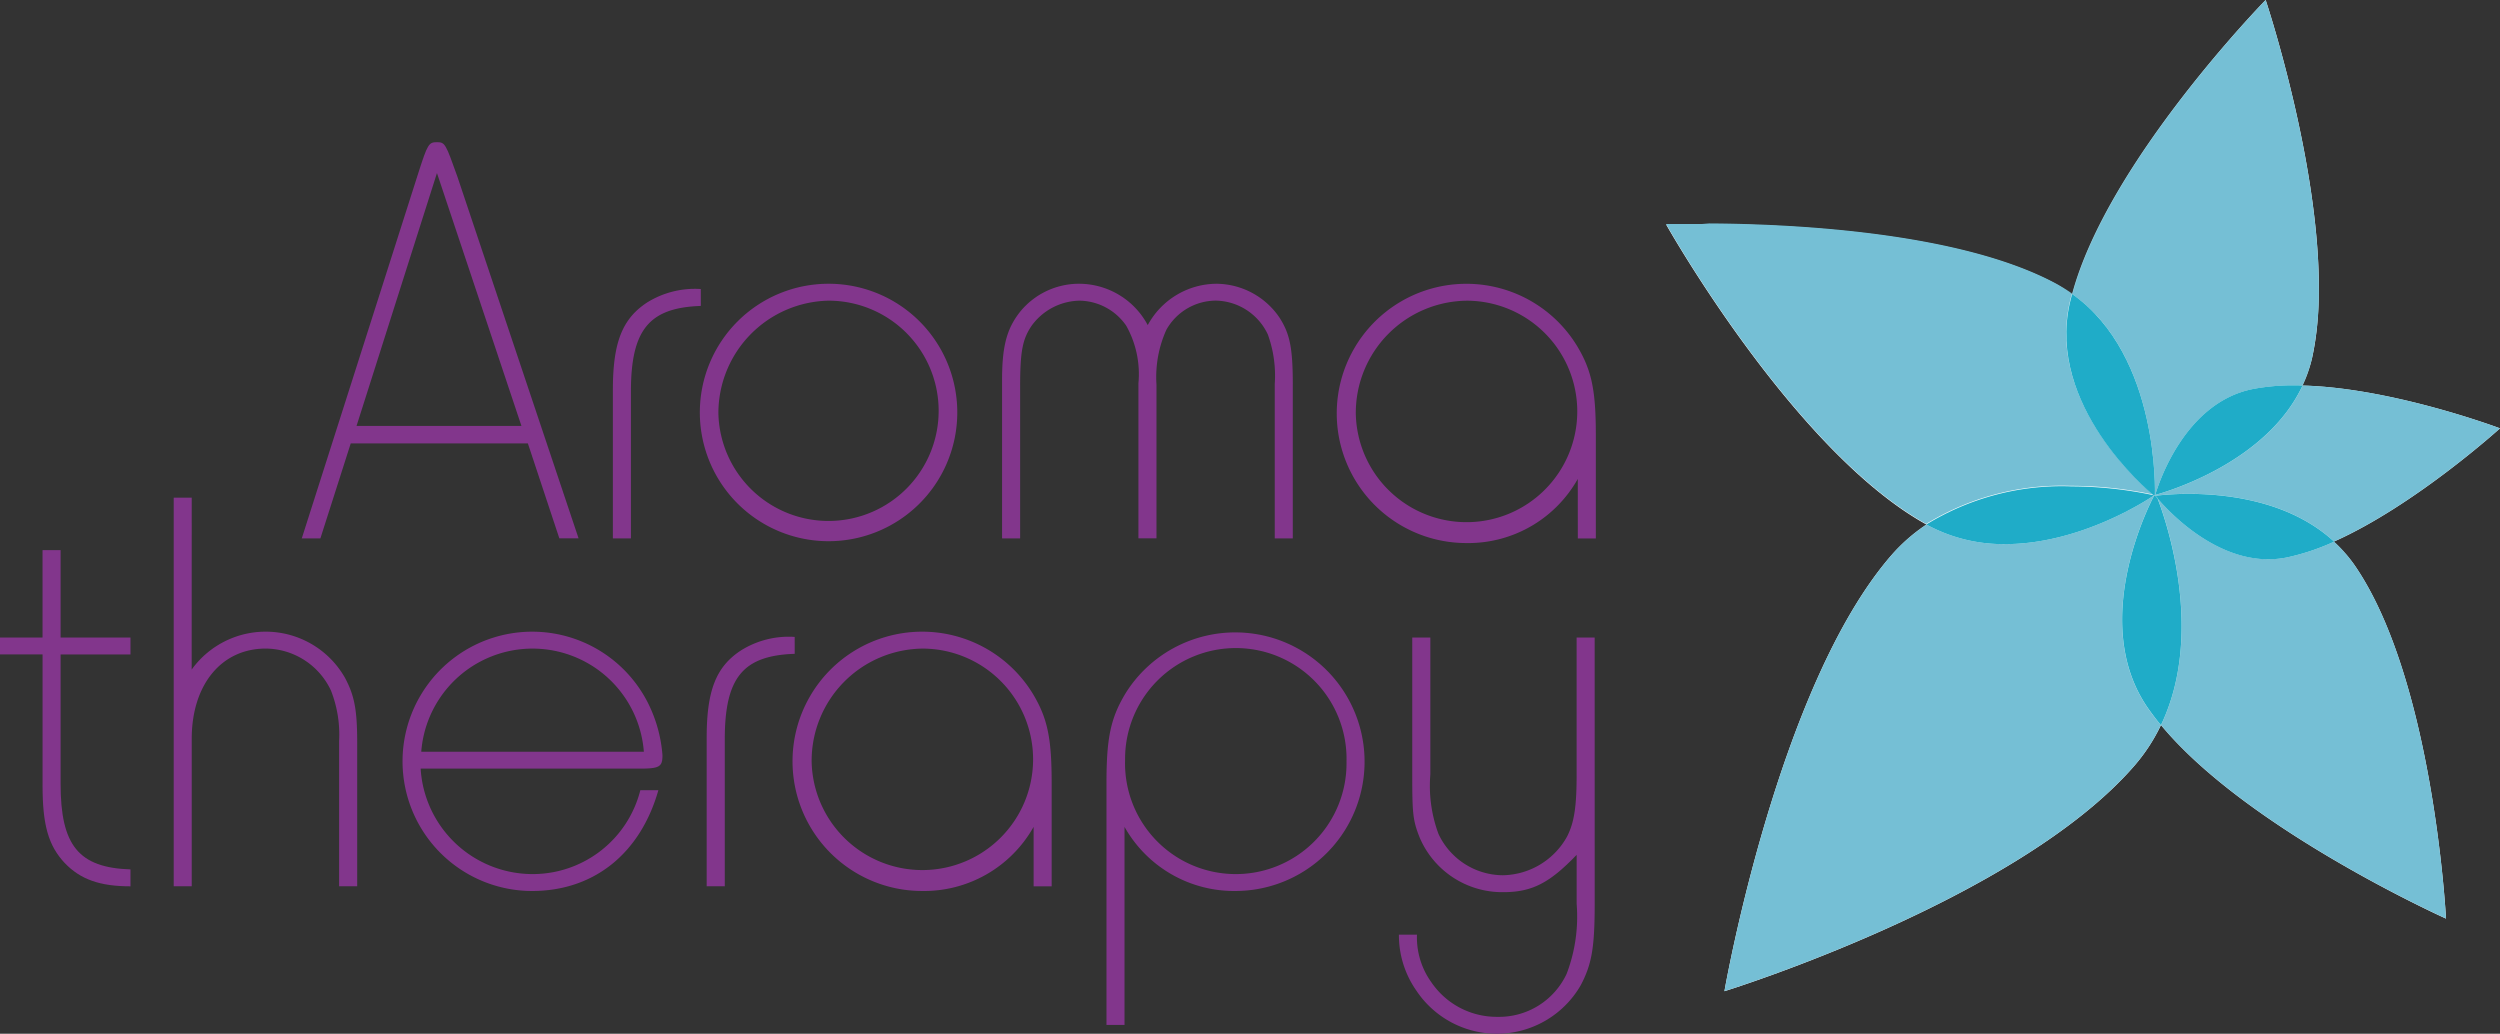 <svg xmlns="http://www.w3.org/2000/svg" width="184.507" height="76.292" viewBox="0 0 184.507 76.292">
  <rect x="0" y="0" width="184.507" height="76.292" fill="#333333" stroke="none"/>
  <g id="Grupo_12833" data-name="Grupo 12833" transform="translate(-3654.302 -6573.815)">
    <path id="Trazado_2310" data-name="Trazado 2310" d="M314.7,176.744l.078-.021-.015.042-.072-.015Zm13.243,3.428c5.981-2.661,12.273-8.364,12.273-8.364s-7.948-2.99-14.587-3.155a9.932,9.932,0,0,0,.718-2.036c2.182-9.648-3.422-26.423-3.422-26.423s-11.665,11.929-14.276,21.733a11.762,11.762,0,0,0-1.021-.668c-9.519-5.262-28.95-4.493-28.95-4.493s9.408,16.715,19.194,22.134l.021.012a12.851,12.851,0,0,0-2.577,2.248c-8.409,9.654-12.336,32.189-12.336,32.189s21.571-6.675,30.219-16.6a13.348,13.348,0,0,0,2-3.047c6.367,7.705,21.035,14.288,21.035,14.288s-.91-17.626-6.756-26.091a10.4,10.4,0,0,0-1.533-1.724" transform="translate(3498.59 6433.621)" fill="#fff"/>
    <path id="Trazado_2311" data-name="Trazado 2311" d="M303.559,152.406h0l.072.018-.072-.018m-16.814,2.152a12.931,12.931,0,0,0-2.335,2,12.975,12.975,0,0,1,2.353-1.994l-.018-.009m-2.353,2.024-.048.051.048-.051m-.111.126-.015.012.015-.012m19.775,12.662a13.484,13.484,0,0,1-1.114,1.916,13.64,13.64,0,0,0,1.117-1.913l0,0" transform="translate(3509.726 6457.965)" fill="#75bfd5"/>
    <path id="Trazado_2312" data-name="Trazado 2312" d="M311.827,152.406c-.56.38-5.487,3.6-10.986,3.6a11.894,11.894,0,0,1-5.81-1.44,12.957,12.957,0,0,0-2.35,1.991l-.018.024-.051.051c-.021.024-.042.051-.063.072l-.015.015-.081.093C284.044,166.469,280.117,189,280.117,189s21.571-6.675,30.219-16.6a13.081,13.081,0,0,0,1.988-3.029c-.347-.422-.674-.85-.97-1.278-4.5-6.52.458-15.635.458-15.635a.738.738,0,0,1,.1-.015l-.015-.021Z" transform="translate(3501.454 6457.965)" fill="#75bfd5"/>
    <path id="Trazado_2313" data-name="Trazado 2313" d="M281.283,145.717h0Zm.554,0c5.876.033,18.461.581,25.621,4.457-7.16-3.876-19.745-4.424-25.621-4.457m-1.146,0h0m-.069,0h0m-.069,0-.051,0,.051,0m-.069,0h0m-.069,0h0m-.066,0h0m-.075,0h0m-.054,0h0m-.06,0h0m-.057,0-.033,0,.033,0m-.066,0h0m-.057,0h0m-.168,0h0m-.1,0H279.7m-.147,0h0m-.042,0h0m-.177,0h0m-.087,0h0m-.039,0h0Zm-.039,0h0m-.03,0h0m-.039,0h0m-.03,0h0m-.036,0h0m-.024,0h0m-.06,0-.015,0,.015,0m-.03,0h0m-.027,0h0m-.024,0h0m-.021,0h0m-.024,0h0m-.021,0h0m-.018,0h0m-.018,0h0m-.021,0-.006,0,.006,0m-.015,0h0m-.012,0h0m-.015,0h0m28.893,4.5h0a11.751,11.751,0,0,1,1,.65l0-.021a10.577,10.577,0,0,0-1.006-.629M297.84,167.89l.006,0Z" transform="translate(3498.625 6444.63)" fill="#75bfd5"/>
    <path id="Trazado_2314" data-name="Trazado 2314" d="M281.314,145.717h-.73l-.051,0h-.4l-.036,0h-.111c-.048,0-.1,0-.144,0h-.021l-.087,0h-.015c-.045,0-.09,0-.135,0h-.063l-.159,0h-.018l-.069,0h-.009l-.033,0h-.15l-.024,0h-.084l-.018,0h-.144l-.006,0h-.036l-.009,0h-.042l-.048,0s9.408,16.715,19.191,22.134l.009,0a19.114,19.114,0,0,1,10.627-2.811,29.282,29.282,0,0,1,6.131.647c-.452-.371-7.876-6.616-6.172-14.162.051-.219.1-.443.165-.665a11.711,11.711,0,0,0-1-.65c-.045-.027-.093-.054-.138-.078-7.163-3.876-19.748-4.427-25.624-4.457Z" transform="translate(3498.59 6444.63)" fill="#75bfd5"/>
    <path id="Trazado_2315" data-name="Trazado 2315" d="M290.72,152.4h0l-.006.006.009-.006" transform="translate(3522.573 6457.959)" fill="#75bfd5"/>
    <path id="Trazado_2316" data-name="Trazado 2316" d="M290.721,152.4l-.012.006h.006Z" transform="translate(3522.569 6457.959)" fill="#75bfd5"/>
    <path id="Trazado_2317" data-name="Trazado 2317" d="M301.908,152.4h0Zm-16.814,2.152h0l.015.009Z" transform="translate(3511.376 6457.962)" fill="#1facc8"/>
    <path id="Trazado_2318" data-name="Trazado 2318" d="M295.724,152.185A19.124,19.124,0,0,0,285.094,155l.015.009a11.862,11.862,0,0,0,5.81,1.44c5.5,0,10.426-3.218,10.986-3.6H301.9l-.027.006-.021-.018a29.269,29.269,0,0,0-6.128-.647" transform="translate(3511.376 6457.524)" fill="#1facc8"/>
    <path id="Trazado_2319" data-name="Trazado 2319" d="M302.978,140.194s-11.659,11.9-14.291,21.7l.024.015c2.619-9.8,14.267-21.712,14.267-21.712s3.933,11.779,3.928,21.272c.006-9.492-3.928-21.272-3.928-21.272m3.368,26.648a10.047,10.047,0,0,1-.662,1.8l.024,0a9.942,9.942,0,0,0,.638-1.8m-11.519,9.881-.069.018,0,0,.072-.021" transform="translate(3518.538 6433.621)" fill="#75bfd5"/>
    <path id="Trazado_2320" data-name="Trazado 2320" d="M302.962,140.194s-11.648,11.911-14.267,21.715c6.475,4.583,6.086,14.806,6.086,14.806l-.039.027.069-.018c.168-.578,2.078-6.819,7.241-7.822a15.974,15.974,0,0,1,3.047-.266c.189,0,.38,0,.569.006a10.292,10.292,0,0,0,.665-1.8l.054-.225a23.877,23.877,0,0,0,.5-5.152c.006-9.492-3.927-21.272-3.927-21.272" transform="translate(3518.554 6433.621)" fill="#75bfd5"/>
    <path id="Trazado_2321" data-name="Trazado 2321" d="M288.689,147.442l0,.021.021.015,0-.012a.042.042,0,0,0-.021-.024m6.071,14.851,0,0h0Z" transform="translate(3518.537 6448.069)" fill="#1facc8"/>
    <path id="Trazado_2322" data-name="Trazado 2322" d="M288.992,147.447l-.006.021-.021-.018c-.06.225-.114.446-.165.665-1.706,7.55,5.72,13.791,6.169,14.162l.051.012.012-.006h.006l.042-.027s.386-10.223-6.089-14.809" transform="translate(3518.258 6448.079)" fill="#1facc8"/>
    <path id="Trazado_2323" data-name="Trazado 2323" d="M290.692,152.4l.024.018.027-.006-.051-.012" transform="translate(3522.536 6457.955)" fill="#00a6c3"/>
    <path id="Trazado_2324" data-name="Trazado 2324" d="M303.658,153.548l-.021.012a10.853,10.853,0,0,1,1.464,1.631,10.263,10.263,0,0,0-1.443-1.643m-12.776,13.533,0,.009c6.28,7.594,20.616,14.084,21.026,14.27-.4-.183-14.746-6.684-21.023-14.279" transform="translate(3522.908 6460.241)" fill="#75bfd5"/>
    <path id="Trazado_2325" data-name="Trazado 2325" d="M290.8,152.485c.536,1.389,3.544,9.81.249,16.715,6.28,7.594,20.619,14.1,21.023,14.279l.009,0s-.907-17.622-6.756-26.088l-.057-.084a10.864,10.864,0,0,0-1.464-1.631,16.722,16.722,0,0,1-3.509,1.164,7.177,7.177,0,0,1-1.32.123c-4.089,0-7.382-3.547-8.175-4.481" transform="translate(3522.743 6458.122)" fill="#75bfd5"/>
    <path id="Trazado_2326" data-name="Trazado 2326" d="M290.883,158.068l-.006.015h0l.006-.012,0,0" transform="translate(3522.904 6469.252)" fill="#1facc8"/>
    <path id="Trazado_2327" data-name="Trazado 2327" d="M292.37,152.418a.641.641,0,0,0-.1.015s-4.96,9.115-.458,15.635c.3.428.62.856.97,1.278l0-.009.006,0c3.3-6.906.284-15.33-.252-16.716-.087-.1-.144-.171-.168-.2" transform="translate(3521.001 6457.988)" fill="#1facc8"/>
    <path id="Trazado_2328" data-name="Trazado 2328" d="M301.627,149.7l-.006.009c6.637.171,14.569,3.155,14.569,3.155s-7.93-2.991-14.563-3.164m14.563,3.164-.006,0,.006,0m-.006,0c-.18.162-6.358,5.724-12.246,8.349l.006.006c5.885-2.625,12.061-8.193,12.24-8.355m-25.435,4.912h0l-.012.042Z" transform="translate(3522.619 6452.566)" fill="#75bfd5"/>
    <path id="Trazado_2329" data-name="Trazado 2329" d="M301.621,149.7c-2.631,5.634-9.864,7.792-10.872,8.07l-.015.042.06.012a21.074,21.074,0,0,1,2.428-.135c2.853,0,7.478.527,10.714,3.517,5.888-2.625,12.07-8.187,12.249-8.349l0-.006s-7.933-2.984-14.566-3.152" transform="translate(3522.619 6452.573)" fill="#75bfd5"/>
    <path id="Trazado_2330" data-name="Trazado 2330" d="M290.734,152.411h0l.015.021.045-.006-.06-.015" transform="translate(3522.619 6457.975)" fill="#1facc8"/>
    <path id="Trazado_2331" data-name="Trazado 2331" d="M301.6,149.7l0,.012h.021l.006-.009-.024,0m-10.854,8.082h0Z" transform="translate(3522.626 6452.564)" fill="#1facc8"/>
    <path id="Trazado_2332" data-name="Trazado 2332" d="M301.026,149.694a15.969,15.969,0,0,0-3.047.266c-5.164,1-7.074,7.244-7.241,7.825h0c1.009-.278,8.244-2.44,10.872-8.07h-.021l0-.009c-.189-.009-.38-.012-.569-.012" transform="translate(3522.626 6452.558)" fill="#1facc8"/>
    <path id="Trazado_2333" data-name="Trazado 2333" d="M295.161,153.545l-.024.012.009.009.024-.012-.009-.009" transform="translate(3531.396 6460.235)" fill="#1facc8"/>
    <path id="Trazado_2334" data-name="Trazado 2334" d="M293.18,152.37a21.7,21.7,0,0,0-2.425.135l.042.015s.03.069.078.192c.8.937,4.092,4.487,8.178,4.487a7.161,7.161,0,0,0,1.32-.126,16.841,16.841,0,0,0,3.508-1.164l-.009-.009.024-.012c-3.239-2.987-7.864-3.517-10.717-3.517" transform="translate(3522.661 6457.894)" fill="#1facc8"/>
    <path id="Trazado_2335" data-name="Trazado 2335" d="M290.785,152.416l-.045.006c.024.033.081.1.168.2-.051-.129-.081-.195-.081-.195l-.042-.012" transform="translate(3522.631 6457.985)" fill="#00a6c3"/>
    <path id="Trazado_2336" data-name="Trazado 2336" d="M255.018,145.978l-5.936,18.664h12.171Zm-6.364,19.954-2.239,7.008h-1.374l8.6-26.962c.688-2.149.772-2.278,1.377-2.278s.644.129,1.506,2.538l8.945,26.7h-1.419l-2.323-7.008Z" transform="translate(3431.533 6440.609)" fill="#82368c"/>
    <path id="Trazado_2337" data-name="Trazado 2337" d="M259.2,148.568c-3.823.129-5.158,1.76-5.158,6.319v10.836h-1.332V154.759c0-3.484.688-5.245,2.535-6.451a6.678,6.678,0,0,1,3.954-.988Z" transform="translate(3446.824 6447.826)" fill="#82368c"/>
    <path id="Trazado_2338" data-name="Trazado 2338" d="M256.228,156.781a8.129,8.129,0,1,0,8.13-8.343,8.3,8.3,0,0,0-8.13,8.343m17.629.042a9.5,9.5,0,1,1-9.5-9.633,9.492,9.492,0,0,1,9.5,9.633" transform="translate(3451.094 6447.567)" fill="#82368c"/>
    <path id="Trazado_2339" data-name="Trazado 2339" d="M262.307,154.285c0-2.494.347-3.784,1.332-5.029a5.6,5.6,0,0,1,4.3-2.066,5.754,5.754,0,0,1,5.119,3.053,5.81,5.81,0,0,1,5.077-3.053,5.671,5.671,0,0,1,4.643,2.494c.769,1.2.985,2.236.985,4.945v11.354h-1.332v-11.4a8.915,8.915,0,0,0-.512-3.655,4.327,4.327,0,0,0-3.829-2.494,4.209,4.209,0,0,0-3.655,2.149,8.45,8.45,0,0,0-.733,4.041v11.354h-1.332V154.545a7.288,7.288,0,0,0-.9-4.257,4.252,4.252,0,0,0-3.443-1.85,4.466,4.466,0,0,0-3.568,1.892c-.647.988-.82,1.85-.82,4.514v11.139h-1.332Z" transform="translate(3465.951 6447.567)" fill="#82368c"/>
    <path id="Trazado_2340" data-name="Trazado 2340" d="M271.915,156.779a8.173,8.173,0,1,0,8.259-8.34,8.28,8.28,0,0,0-8.259,8.34m16.383,4.814a9.273,9.273,0,0,1-8.256,4.733,9.567,9.567,0,1,1,8.211-14.533c1.078,1.8,1.377,3.266,1.377,6.577v7.615H288.3Z" transform="translate(3482.449 6447.568)" fill="#82368c"/>
    <path id="Trazado_2341" data-name="Trazado 2341" d="M240.741,153.757h1.332v6.451h5.158v1.248h-5.158V171c0,4.559,1.335,6.193,5.158,6.322v1.248c-2.278,0-3.7-.518-4.855-1.721-1.206-1.29-1.634-2.8-1.634-5.718v-9.675H237.6v-1.248h3.14Z" transform="translate(3416.701 6460.658)" fill="#82368c"/>
    <path id="Trazado_2342" data-name="Trazado 2342" d="M243.212,165.15a6.732,6.732,0,0,1,11.309.6c.689,1.29.907,2.323.907,4.775v10.621h-1.335V170.44a8.9,8.9,0,0,0-.6-3.739,5.362,5.362,0,0,0-4.814-3.1c-3.272,0-5.463,2.667-5.463,6.663v10.881h-1.329V152.464h1.329Z" transform="translate(3425.236 6458.08)" fill="#82368c"/>
    <path id="Trazado_2343" data-name="Trazado 2343" d="M265.332,164.626a8.238,8.238,0,0,0-16.428,0Zm1.072,2.841c-1.332,4.688-4.772,7.439-9.328,7.439a9.569,9.569,0,1,1,8.552-13.893,10.319,10.319,0,0,1,1.078,3.874c0,.859-.216.988-1.721.988H248.859a8.285,8.285,0,0,0,8.256,7.783,8.194,8.194,0,0,0,7.957-6.19Z" transform="translate(3436.488 6464.667)" fill="#82368c"/>
    <path id="Trazado_2344" data-name="Trazado 2344" d="M261.52,157.145c-3.829.129-5.161,1.76-5.161,6.319V174.3h-1.335V163.336c0-3.481.688-5.245,2.541-6.448a6.643,6.643,0,0,1,3.954-.991Z" transform="translate(3451.433 6464.924)" fill="#82368c"/>
    <path id="Trazado_2345" data-name="Trazado 2345" d="M258.5,165.356a8.173,8.173,0,1,0,8.259-8.34,8.28,8.28,0,0,0-8.259,8.34m16.383,4.816a9.279,9.279,0,0,1-8.256,4.733,9.569,9.569,0,1,1,8.211-14.536c1.078,1.805,1.377,3.269,1.377,6.58v7.612h-1.332Z" transform="translate(3455.703 6464.667)" fill="#82368c"/>
    <path id="Trazado_2346" data-name="Trazado 2346" d="M266.255,165.228a8.173,8.173,0,1,0,16.341.126,8.172,8.172,0,1,0-16.341-.126m-.042,19.562h-1.332V166.947c0-3.311.3-4.775,1.374-6.577a9.542,9.542,0,1,1,8.214,14.533,9.282,9.282,0,0,1-8.256-4.73Z" transform="translate(3471.082 6464.669)" fill="#82368c"/>
    <path id="Trazado_2347" data-name="Trazado 2347" d="M286.54,175.564c0,3.224-.215,4.472-1.036,6.02a7.141,7.141,0,0,1-12.126.386,7.118,7.118,0,0,1-1.287-4.128h1.332a5.677,5.677,0,0,0,1.072,3.526,5.833,5.833,0,0,0,4.861,2.538,5.505,5.505,0,0,0,5.116-3.182,11.844,11.844,0,0,0,.736-5.161v-3.613c-1.985,2.062-3.272,2.754-5.421,2.754a6.625,6.625,0,0,1-6.152-4c-.515-1.29-.56-1.763-.56-4.685V155.912h1.335v10.106a10.207,10.207,0,0,0,.6,4.385,5.28,5.28,0,0,0,4.73,3.053,5.52,5.52,0,0,0,4.775-2.883c.515-1.03.691-2.191.691-4.514V155.912h1.332Z" transform="translate(3485.455 6464.955)" fill="#82368c"/>
  </g>
</svg>
